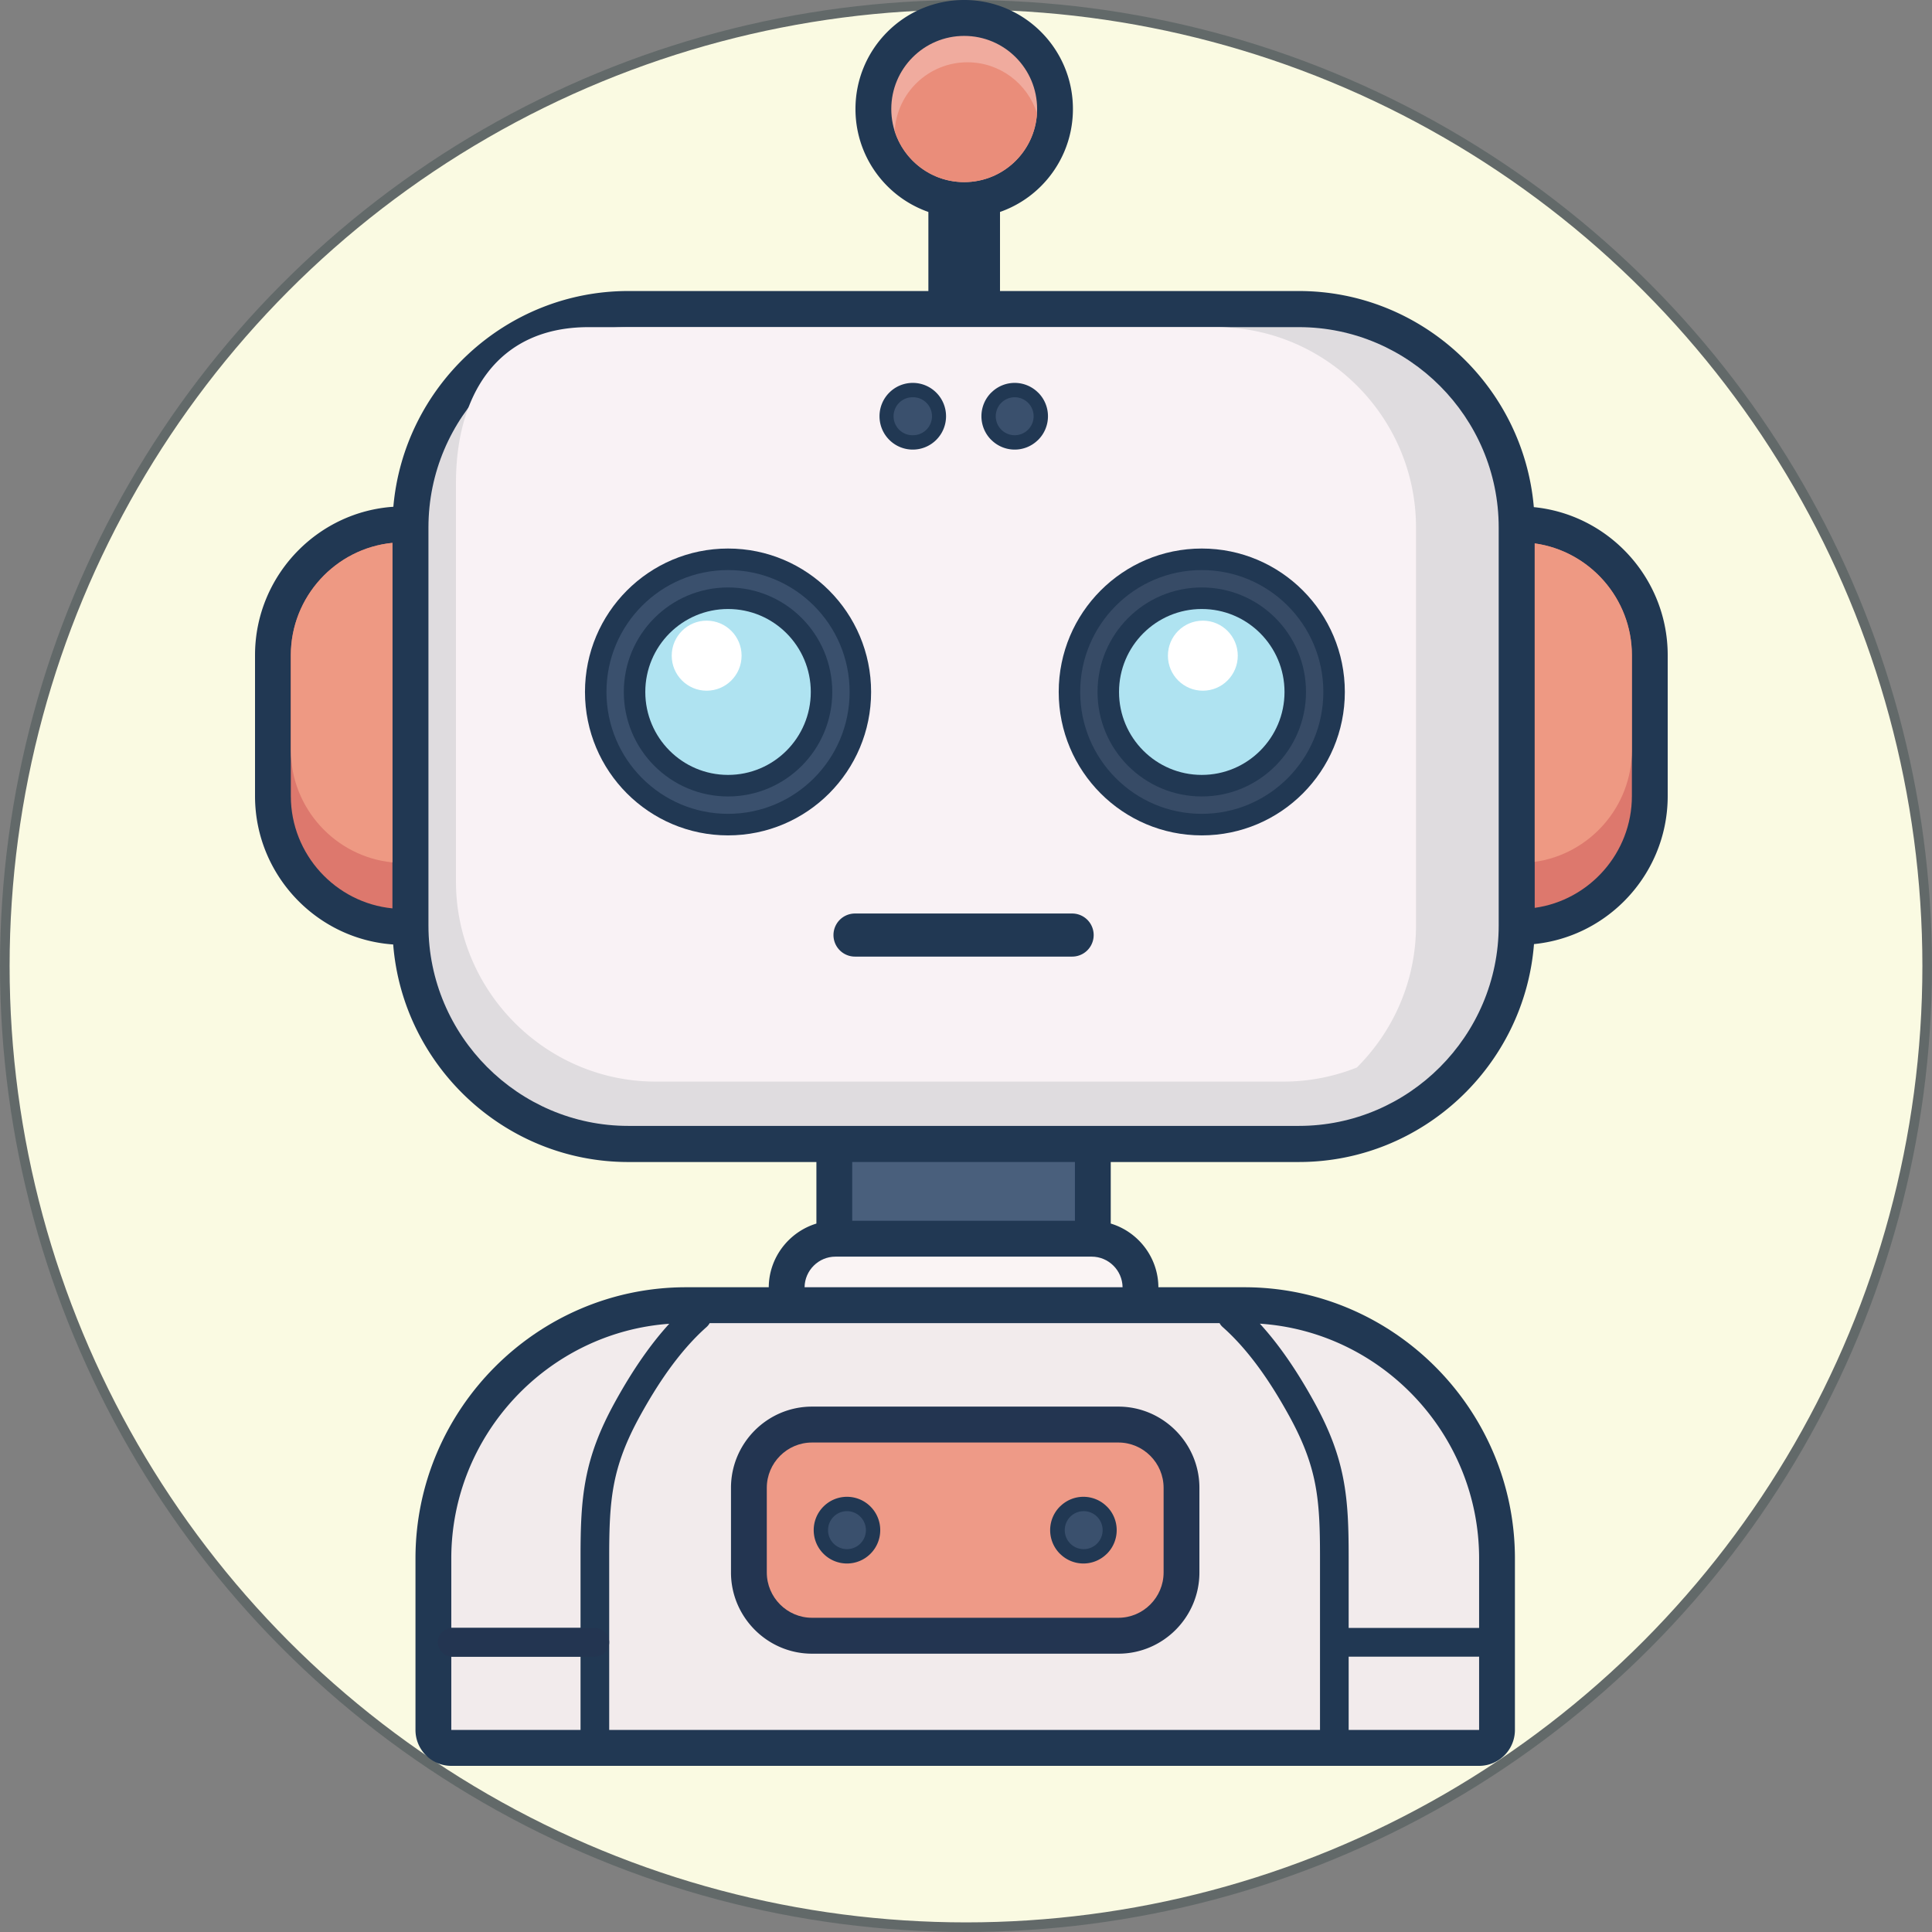 <?xml version="1.0" encoding="UTF-8" standalone="no"?>
<svg
   shape-rendering="geometricPrecision"
   text-rendering="geometricPrecision"
   image-rendering="optimizeQuality"
   fill-rule="evenodd"
   clip-rule="evenodd"
   viewBox="0 0 500 500"
   version="1.1"
   id="svg31"
   sodipodi:docname="robot.svg"
   width="500"
   height="500"
   inkscape:version="1.4.2 (ebf0e940, 2025-05-08)"
   xmlns:inkscape="http://www.inkscape.org/namespaces/inkscape"
   xmlns:sodipodi="http://sodipodi.sourceforge.net/DTD/sodipodi-0.dtd"
   xmlns="http://www.w3.org/2000/svg"
   xmlns:svg="http://www.w3.org/2000/svg">
  <rect x="0" y="0" width="500" height="500" fill="#808080" stroke="none"/>
  <defs
     id="defs31" />
  <sodipodi:namedview
     id="namedview31"
     pagecolor="#ffffff"
     bordercolor="#000000"
     borderopacity="0.25"
     inkscape:showpageshadow="2"
     inkscape:pageopacity="0.0"
     inkscape:pagecheckerboard="0"
     inkscape:deskcolor="#d1d1d1"
     inkscape:zoom="2.2629404"
     inkscape:cx="265.36271"
     inkscape:cy="304.47112"
     inkscape:window-width="1408"
     inkscape:window-height="947"
     inkscape:window-x="338"
     inkscape:window-y="64"
     inkscape:window-maximized="0"
     inkscape:current-layer="svg31" />
  <circle
     style="fill:#fafae2;fill-opacity:1;stroke:#626969;stroke-width:2.488;stroke-linejoin:bevel"
     id="path32"
     cx="250"
     cy="250"
     r="248.756" />
  <path
     fill="#213853"
     fill-rule="nonzero"
     d="m 396.953,131.248 c 9.078,0.892 17.252,4.98 23.373,11.118 6.956,6.972 11.274,16.599 11.274,27.197 v 36.457 c 0,10.597 -4.318,20.224 -11.274,27.197 -6.112,6.128 -14.27,10.214 -23.331,11.114 -2.455,31.451 -28.866,56.397 -60.845,56.397 H 287.459 v 15.926 c 7.083,2.135 12.287,8.732 12.33,16.485 h 22.247 c 38.531,0 70.024,31.573 70.024,70.201 v 44.368 c 0,5.132 -4.15,9.292 -9.268,9.292 H 116.794 c -5.118,0 -9.268,-4.16 -9.268,-9.292 v -44.368 c 0,-38.629 31.493,-70.201 70.024,-70.201 h 21.405 c 0.043,-7.73 5.263,-14.336 12.33,-16.479 v -15.931 h -48.691 c -31.947,0 -58.335,-24.894 -60.836,-56.301 C 92.236,243.771 83.644,239.604 77.274,233.216 70.318,226.243 66,216.617 66,206.019 v -36.457 c 0,-10.598 4.318,-20.225 11.274,-27.197 6.379,-6.397 14.986,-10.568 24.525,-11.213 2.725,-31.186 29.007,-55.834 60.795,-55.834 h 77.671 V 54.854 a 28.162,28.233 0 0 1 -10.628,-6.696 c -5.092,-5.105 -8.242,-12.159 -8.242,-19.947 0,-7.789 3.151,-14.842 8.242,-19.947 C 234.729,3.159 241.766,0 249.533,0 c 7.768,0 14.805,3.159 19.896,8.264 5.093,5.104 8.243,12.157 8.243,19.947 0,7.788 -3.151,14.842 -8.243,19.947 a 28.153,28.224 0 0 1 -10.628,6.696 V 75.318 h 77.349 c 31.821,0 58.124,24.698 60.803,55.929 z"
     id="path1"
     style="stroke-width:0.891" />
  <path
     fill="#495f7c"
     d="m 278.191,300.728 v 15.2 h -57.639 v -15.2 z"
     id="path2"
     style="stroke-width:0.891" />
  <path
     fill="#dd786d"
     d="M 101.561,235.087 C 86.857,233.644 75.268,221.124 75.268,206.019 v -36.457 c 0,-15.104 11.589,-27.625 26.293,-29.068 z"
     id="path3"
     style="stroke-width:0.891" />
  <path
     fill="#ee9983"
     d="M 101.561,223.185 C 86.857,221.742 75.268,209.22 75.268,194.116 v -24.554 c 0,-15.104 11.589,-27.624 26.293,-29.068 z"
     id="path4"
     style="stroke-width:0.891" />
  <path
     fill="#dd786d"
     d="m 397.183,234.952 c 14.156,-1.964 25.149,-14.222 25.149,-28.932 v -36.457 c 0,-14.71 -10.993,-26.968 -25.149,-28.932 z"
     id="path5"
     style="stroke-width:0.891" />
  <path
     fill="#ee9983"
     d="m 397.183,223.049 c 14.156,-1.964 25.149,-14.222 25.149,-28.933 v -24.554 c 0,-14.71 -10.993,-26.968 -25.149,-28.931 z"
     id="path6"
     style="stroke-width:0.891" />
  <path
     fill="#dfdcdf"
     d="m 162.594,84.663 h 173.556 c 28.442,0 51.711,23.328 51.711,51.841 v 103.037 c 0,28.513 -23.269,51.841 -51.711,51.841 h -173.556 c -28.442,0 -51.712,-23.328 -51.712,-51.841 V 136.505 c 0,-28.513 23.269,-51.841 51.712,-51.841 z"
     id="path7"
     style="stroke-width:0.891" />
  <path
     fill="#f9f2f5"
     d="m 152.318,84.663 h 162.434 c 28.44,0 51.711,23.336 51.711,51.841 v 103.037 c 0,14.306 -5.866,27.318 -15.303,36.724 a 51.273,51.403 0 0 1 -19.016,3.653 H 169.711 C 141.277,279.918 118,256.589 118,228.077 V 125.04 c 0,-22.627 10.549,-40.376 34.318,-40.376 z"
     id="path8"
     style="stroke-width:0.891" />
  <path
     fill="#f0ab9e"
     d="m 249.534,9.292 c 10.422,0 18.871,8.47 18.871,18.919 0,10.449 -8.449,18.918 -18.871,18.918 -10.423,0 -18.872,-8.469 -18.872,-18.918 0,-10.449 8.449,-18.919 18.872,-18.919 z"
     id="path9"
     style="stroke-width:0.891" />
  <path
     fill="#ea8d7a"
     d="m 268.371,29.331 c -0.578,9.928 -8.79,17.799 -18.838,17.799 -8.439,0 -15.584,-5.554 -17.997,-13.215 0.579,-9.927 8.79,-17.798 18.837,-17.798 8.44,0 15.585,5.554 17.998,13.214 z"
     id="path10"
     style="stroke-width:0.891" />
  <path
     fill="#faf4f4"
     d="m 216.217,325.218 h 66.309 c 4.366,0 7.943,3.555 7.995,7.92 h -82.298 c 0.052,-4.365 3.629,-7.92 7.994,-7.92 z"
     id="path11"
     style="stroke-width:0.891" />
  <path
     fill="#f2ebec"
     d="m 183.65,342.43 h 131.975 c 0.2,0.371 0.468,0.713 0.801,1.01 3.629,3.212 6.863,7.026 9.707,10.971 2.866,3.976 5.359,8.135 7.475,11.971 3.676,6.67 5.679,12.117 6.752,17.658 1.085,5.605 1.256,11.504 1.256,18.928 v 44.587 c 0,0.052 8.9e-4,0.103 0.004,0.153 H 157.656 c 0.002,-0.051 0.004,-0.102 0.004,-0.153 v -44.587 c 0,-7.424 0.171,-13.323 1.256,-18.928 1.074,-5.542 3.075,-10.989 6.752,-17.658 2.115,-3.836 4.61,-7.995 7.476,-11.971 2.844,-3.944 6.076,-7.759 9.707,-10.971 a 3.683,3.692 0 0 0 0.801,-1.01 z m 142.403,0.137 c 31.562,2.092 56.739,28.625 56.739,60.773 v 17.973 a 3.56,3.569 0 0 0 -0.195,-0.006 h -33.566 v -18.34 c 0,-7.807 -0.191,-14.066 -1.402,-20.321 -1.224,-6.319 -3.46,-12.446 -7.534,-19.836 -2.211,-4.012 -4.854,-8.409 -7.967,-12.728 -1.862,-2.583 -3.885,-5.122 -6.076,-7.516 z m 56.739,86.17 v 18.972 h -33.764 c 0.002,-0.051 0.004,-0.102 0.004,-0.153 v -18.814 h 33.566 c 0.065,0 0.13,-0.002 0.195,-0.005 z M 150.247,447.709 H 116.793 v -18.971 c 0.055,0.003 0.11,0.004 0.166,0.004 h 33.284 v 18.814 c 0,0.052 0.002,0.103 0.004,0.153 z m -0.004,-26.401 h -33.284 c -0.056,0 -0.111,0.002 -0.166,0.004 v -17.971 c 0,-32.036 25.001,-58.498 56.409,-60.751 -2.183,2.386 -4.199,4.92 -6.055,7.495 -3.112,4.318 -5.755,8.715 -7.968,12.728 -4.074,7.391 -6.31,13.517 -7.534,19.836 -1.212,6.255 -1.402,12.514 -1.402,20.321 z"
     id="path12"
     style="stroke-width:0.891" />
  <path
     fill="#233551"
     fill-rule="nonzero"
     d="m 153.949,421.307 a 3.708,3.717 0 0 1 0,7.434 h -36.99 a 3.708,3.718 0 0 1 0,-7.434 z m 56.19,-57.276 h 79.306 c 11.525,0 20.962,9.469 20.962,21.015 v 21.91 c 0,11.573 -9.418,21.015 -20.962,21.015 H 210.14 c -11.528,0 -20.962,-9.468 -20.962,-21.015 v -21.91 c 0,-11.577 9.414,-21.015 20.962,-21.015 z"
     id="path13"
     style="stroke-width:0.891" />
  <path
     fill="#ee9a87"
     d="m 210.14,373.323 h 79.306 c 6.432,0 11.694,5.278 11.694,11.723 v 21.91 c 0,6.446 -5.264,11.723 -11.694,11.723 H 210.14 c -6.43,0 -11.694,-5.275 -11.694,-11.723 v -21.91 c 0,-6.449 5.262,-11.723 11.694,-11.723 z"
     id="path14"
     style="stroke-width:0.891" />
  <path
     fill="#213853"
     fill-rule="nonzero"
     d="m 188.417,141.959 c 10.223,0 19.48,4.156 26.179,10.873 6.7,6.716 10.845,15.997 10.845,26.245 0,20.498 -16.578,37.119 -37.024,37.119 -10.223,0 -19.48,-4.156 -26.18,-10.873 -6.7,-6.717 -10.845,-15.998 -10.845,-26.246 0,-10.248 4.145,-19.529 10.845,-26.245 6.7,-6.717 15.957,-10.873 26.18,-10.873 z"
     id="path15"
     style="stroke-width:0.891" />
  <path
     fill="#3a506d"
     d="m 188.417,147.534 c 17.377,0 31.463,14.121 31.463,31.542 0,17.42 -14.086,31.543 -31.463,31.543 -17.377,0 -31.464,-14.123 -31.464,-31.543 0,-17.421 14.087,-31.542 31.464,-31.542 z"
     id="path16"
     style="stroke-width:0.891" />
  <path
     fill="#213853"
     fill-rule="nonzero"
     d="m 188.417,152.034 c 7.447,0 14.191,3.028 19.073,7.921 4.881,4.893 7.901,11.656 7.901,19.122 0,7.467 -3.02,14.228 -7.901,19.123 -4.883,4.893 -11.626,7.921 -19.073,7.921 -7.449,0 -14.193,-3.028 -19.073,-7.922 -4.882,-4.893 -7.902,-11.656 -7.902,-19.122 0,-7.466 3.02,-14.228 7.901,-19.122 4.883,-4.893 11.626,-7.921 19.074,-7.921 z"
     id="path17"
     style="stroke-width:0.891" />
  <path
     fill="#afe3f1"
     d="m 188.417,157.609 c 11.827,0 21.414,9.611 21.414,21.468 0,11.856 -9.587,21.468 -21.414,21.468 -11.826,0 -21.415,-9.612 -21.415,-21.468 0,-11.857 9.588,-21.468 21.415,-21.468 z"
     id="path18"
     style="stroke-width:0.891" />
  <path
     fill="#213853"
     fill-rule="nonzero"
     d="m 311.017,141.959 c 20.447,0 37.025,16.62 37.025,37.118 0,10.248 -4.145,19.529 -10.845,26.246 -6.699,6.717 -15.957,10.873 -26.18,10.873 -10.223,0 -19.48,-4.156 -26.18,-10.873 -6.699,-6.717 -10.844,-15.998 -10.844,-26.246 0,-10.248 4.145,-19.529 10.844,-26.245 6.7,-6.717 15.957,-10.873 26.18,-10.873 z"
     id="path19"
     style="stroke-width:0.891" />
  <path
     fill="#374b66"
     d="m 311.017,147.534 c 17.377,0 31.464,14.121 31.464,31.542 0,17.42 -14.087,31.543 -31.464,31.543 -17.377,0 -31.464,-14.123 -31.464,-31.543 0,-17.421 14.087,-31.542 31.464,-31.542 z"
     id="path20"
     style="stroke-width:0.891" />
  <path
     fill="#213853"
     fill-rule="nonzero"
     d="m 311.017,152.034 c 7.448,0 14.192,3.028 19.074,7.921 4.881,4.894 7.901,11.656 7.901,19.122 0,7.466 -3.02,14.228 -7.902,19.122 -4.881,4.894 -11.626,7.922 -19.073,7.922 -7.448,0 -14.193,-3.028 -19.073,-7.922 -4.881,-4.893 -7.902,-11.656 -7.902,-19.122 0,-7.466 3.021,-14.228 7.902,-19.122 4.882,-4.893 11.626,-7.921 19.073,-7.921 z"
     id="path21"
     style="stroke-width:0.891" />
  <path
     fill="#afe3f1"
     d="m 311.017,157.609 c 11.826,0 21.414,9.611 21.414,21.468 0,11.856 -9.587,21.468 -21.414,21.468 -11.826,0 -21.414,-9.612 -21.414,-21.468 0,-11.857 9.587,-21.468 21.414,-21.468 z"
     id="path22"
     style="stroke-width:0.891" />
  <path
     fill="#213853"
     fill-rule="nonzero"
     d="m 277.48,236.417 a 5.561,5.575 0 1 1 0,11.15 h -56.216 a 5.561,5.575 0 1 1 0,-11.15 z M 236.227,99.092 a 8.587,8.608 0 0 1 6.086,2.528 8.583,8.605 0 0 1 2.522,6.103 8.586,8.608 0 0 1 -2.522,6.102 8.582,8.604 0 0 1 -6.086,2.528 8.584,8.606 0 0 1 -6.088,-2.528 8.59,8.612 0 0 1 -2.522,-6.102 8.587,8.608 0 0 1 2.522,-6.103 8.59,8.612 0 0 1 6.088,-2.528 z"
     id="path23"
     style="stroke-width:0.891" />
  <path
     fill="#3a506d"
     d="m 236.227,102.809 a 4.901,4.914 0 1 1 0,9.827 4.901,4.914 0 1 1 0,-9.827 z"
     id="path24"
     style="stroke-width:0.891" />
  <path
     fill="#213853"
     fill-rule="nonzero"
     d="m 262.603,99.092 a 8.577,8.599 0 0 1 6.074,2.528 h 0.013 a 8.583,8.605 0 0 1 2.522,6.103 8.586,8.608 0 0 1 -2.522,6.102 l -0.263,0.24 a 8.57,8.591 0 0 1 -11.897,-0.24 h -0.014 a 8.587,8.608 0 0 1 -2.523,-6.102 8.584,8.606 0 0 1 2.523,-6.103 l 0.263,-0.24 a 8.566,8.588 0 0 1 5.824,-2.288 z"
     id="path25"
     style="stroke-width:0.891" />
  <path
     fill="#3a506d"
     d="m 262.603,102.809 a 4.901,4.914 0 1 1 -4.902,4.914 4.901,4.914 0 0 1 4.902,-4.914 z"
     id="path26"
     style="stroke-width:0.891" />
  <path
     fill="#ffffff"
     d="m 182.881,160.626 c 4.994,0 9.041,4.058 9.041,9.063 0,5.007 -4.047,9.064 -9.041,9.064 -4.994,0 -9.041,-4.057 -9.041,-9.064 0,-5.006 4.047,-9.063 9.041,-9.063 z m 128.415,0 c 4.994,0 9.04,4.058 9.04,9.063 0,5.007 -4.047,9.064 -9.04,9.064 -4.994,0 -9.041,-4.057 -9.041,-9.064 0,-5.006 4.047,-9.063 9.041,-9.063 z"
     id="path27"
     style="stroke-width:0.891" />
  <path
     fill="#213853"
     fill-rule="nonzero"
     d="m 219.196,387.371 a 8.583,8.605 0 0 1 6.087,2.528 8.582,8.604 0 0 1 2.522,6.102 8.587,8.608 0 0 1 -2.522,6.103 8.587,8.608 0 0 1 -6.087,2.528 8.587,8.608 0 0 1 -6.087,-2.528 8.59,8.612 0 0 1 -2.522,-6.103 8.587,8.608 0 0 1 2.522,-6.102 8.586,8.608 0 0 1 6.087,-2.528 z"
     id="path28"
     style="stroke-width:0.891" />
  <path
     fill="#3a506d"
     d="m 219.196,391.087 a 4.901,4.914 0 1 1 8.8e-4,9.828 4.901,4.914 0 0 1 -8.8e-4,-9.828 z"
     id="path29"
     style="stroke-width:0.891" />
  <path
     fill="#213853"
     fill-rule="nonzero"
     d="m 280.389,387.371 a 8.568,8.59 0 0 1 6.073,2.528 h 0.014 a 8.584,8.606 0 0 1 2.523,6.102 8.588,8.609 0 0 1 -2.523,6.103 l -0.263,0.24 a 8.569,8.591 0 0 1 -5.824,2.288 8.577,8.599 0 0 1 -6.074,-2.528 h -0.013 a 8.587,8.608 0 0 1 -2.522,-6.103 8.582,8.604 0 0 1 2.522,-6.102 l 0.263,-0.24 a 8.564,8.586 0 0 1 5.824,-2.288 z"
     id="path30"
     style="stroke-width:0.891" />
  <path
     fill="#3a506d"
     d="m 280.389,391.087 a 4.902,4.915 0 1 1 0,9.829 4.902,4.915 0 0 1 0,-9.829 z"
     id="path31"
     style="stroke-width:0.891" />
</svg>
